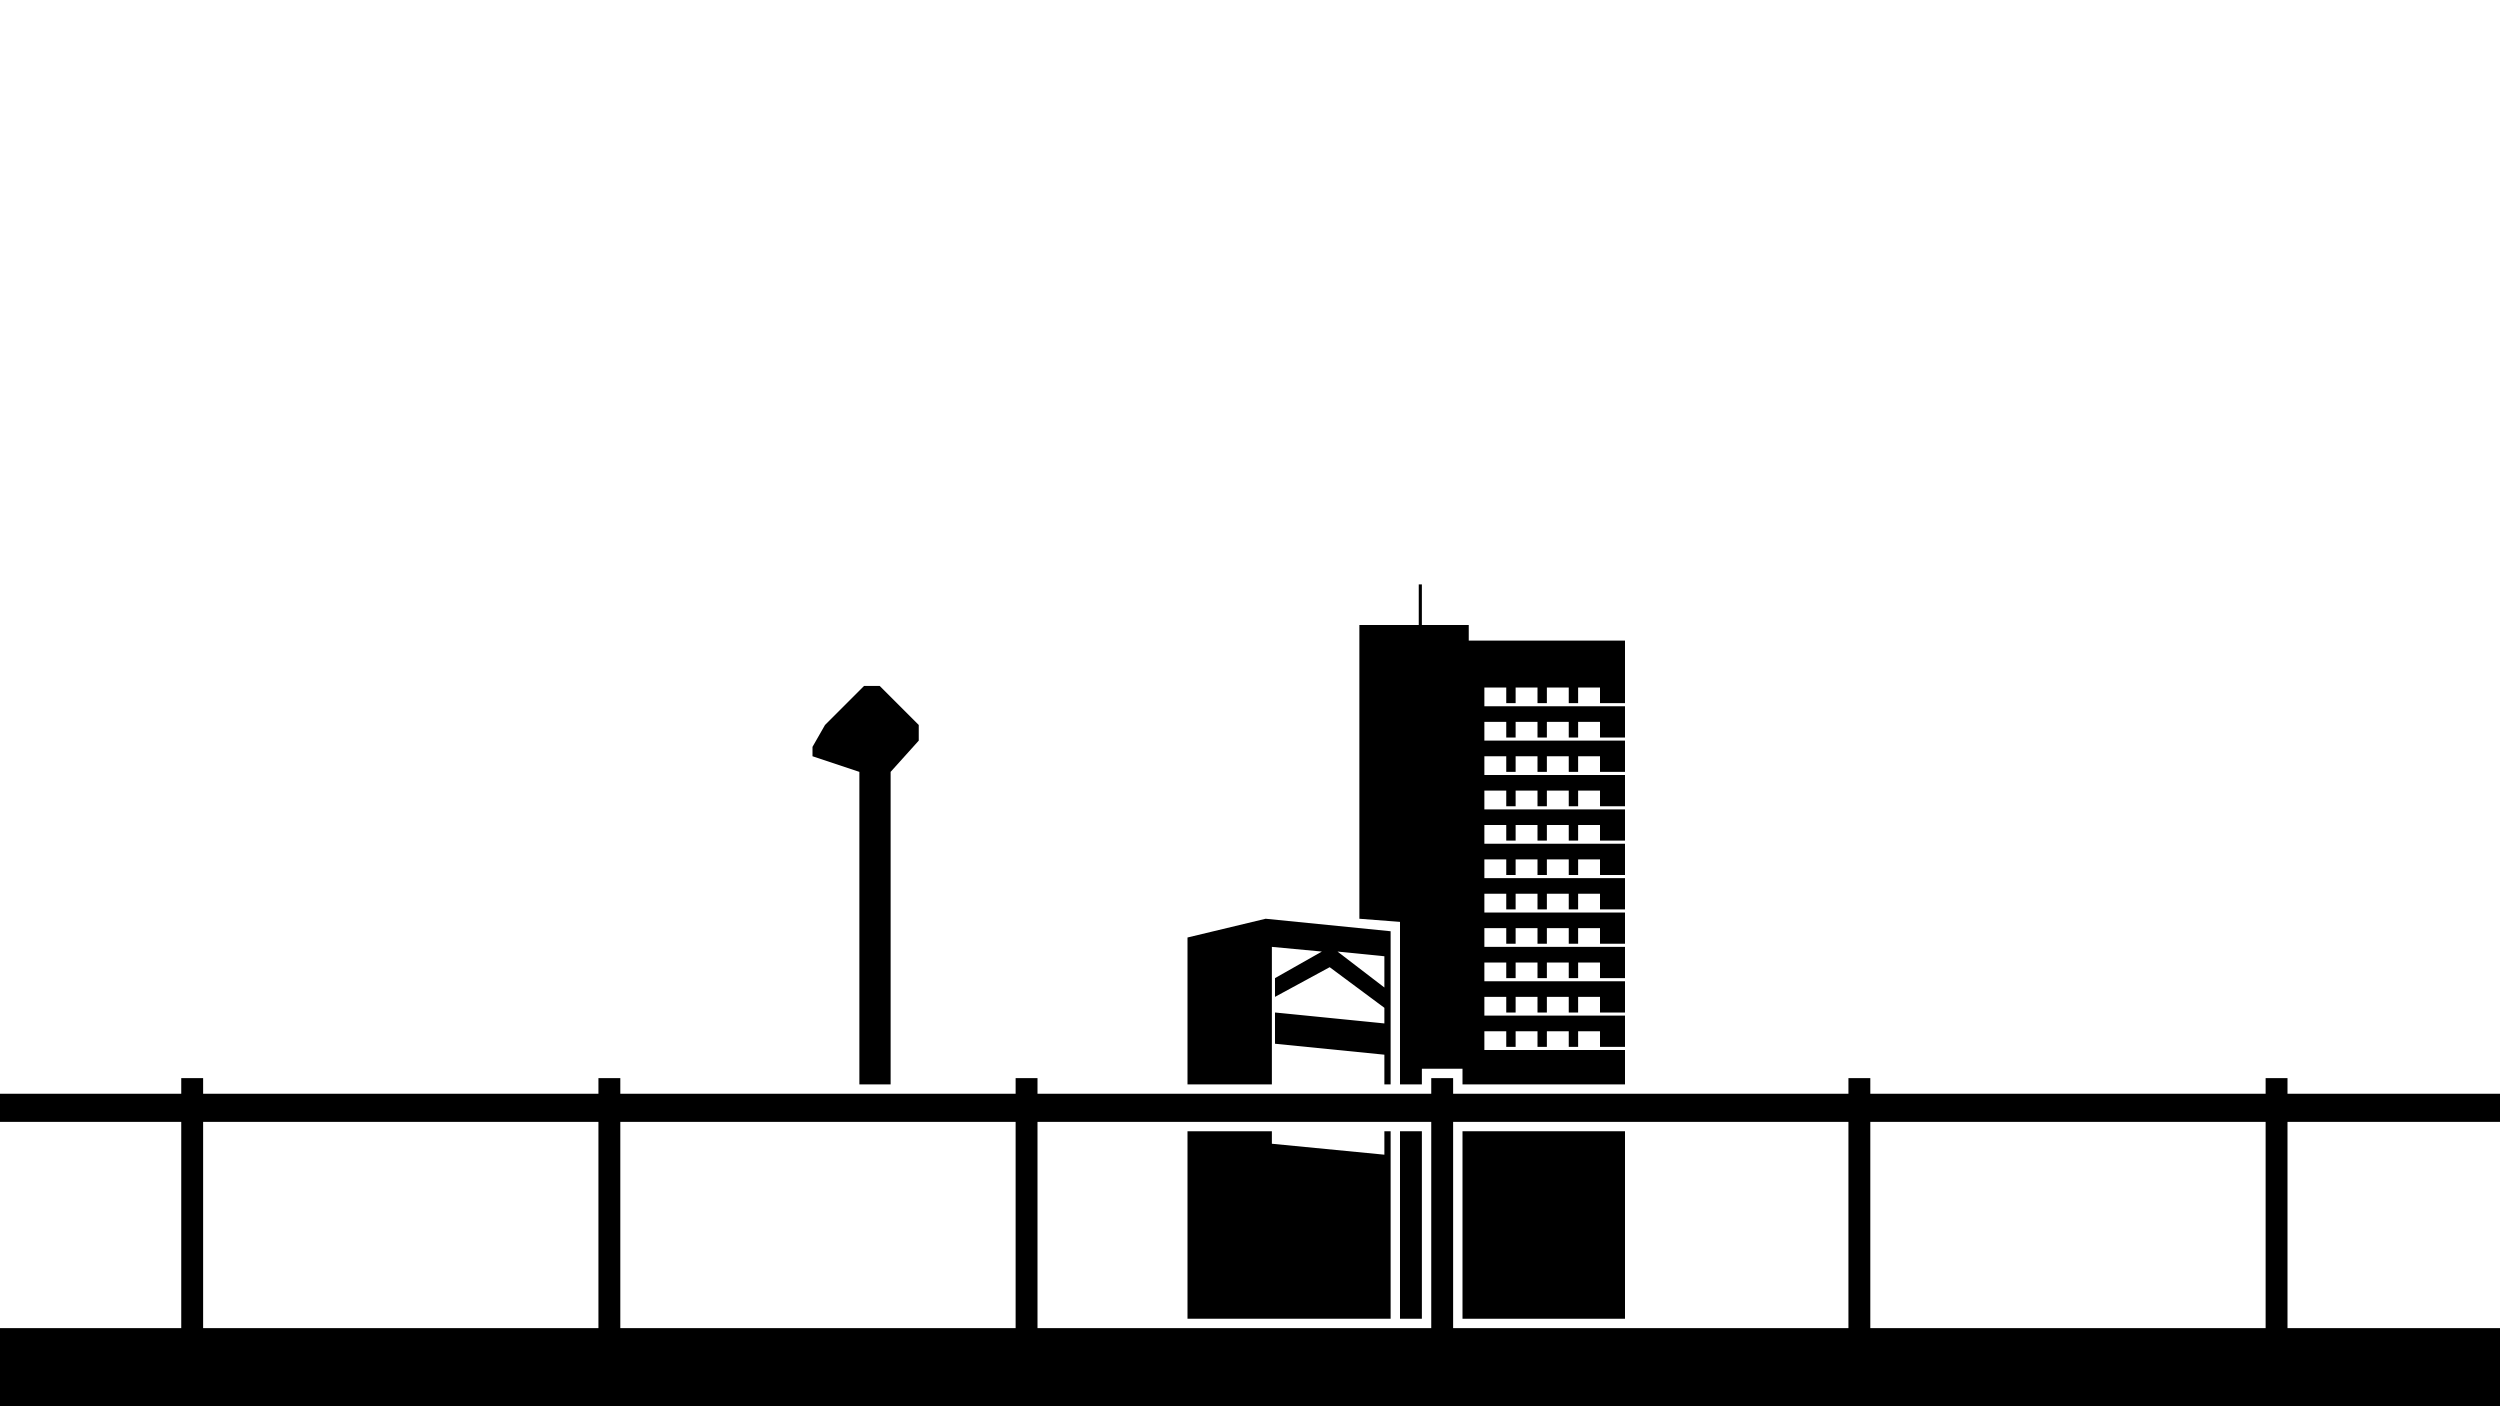 <?xml version="1.0" encoding="UTF-8" standalone="no"?>

<!-- Created with Inkscape (http://www.inkscape.org/) -->

<svg
	width="1600px"
	height="900px"
	viewbox="0 0 1600 900"
	version="1.1"
	id="svg5"
	xmlns="http://www.w3.org/2000/svg"
	xmlns:svg="http://www.w3.org/2000/svg">
	<g id="pathwalk" style="fill:black;stroke:none">
		<rect x="0" y="850" width="1600" height="50"/>
		<rect x="0" y="700" width="1600" height="18"/>
		<rect x="116" y="690" width="14" height="200"/>
		<rect x="383" y="690" width="14" height="200"/>
		<rect x="650" y="690" width="14" height="200"/>
		<rect x="916" y="690" width="14" height="200"/>
		<rect x="1183" y="690" width="14" height="200"/>
		<rect x="1450" y="690" width="14" height="200"/>
	</g>
	<g id="building-1" style="fill:black;stroke:none">
		<path d="
			M 870,400 h 38 v -26 h 2 v 26 h 30 v 10 h 100 v 40
			h -16 v -10 h -14 v 10 h -6 v -10 h -14 v 10 h -6 v -10 h -14 v 10 h -6 v -10 h -14 v 12 h 90 v 20
			h -16 v -10 h -14 v 10 h -6 v -10 h -14 v 10 h -6 v -10 h -14 v 10 h -6 v -10 h -14 v 12 h 90 v 20
			h -16 v -10 h -14 v 10 h -6 v -10 h -14 v 10 h -6 v -10 h -14 v 10 h -6 v -10 h -14 v 12 h 90 v 20
			h -16 v -10 h -14 v 10 h -6 v -10 h -14 v 10 h -6 v -10 h -14 v 10 h -6 v -10 h -14 v 12 h 90 v 20
			h -16 v -10 h -14 v 10 h -6 v -10 h -14 v 10 h -6 v -10 h -14 v 10 h -6 v -10 h -14 v 12 h 90 v 20
			h -16 v -10 h -14 v 10 h -6 v -10 h -14 v 10 h -6 v -10 h -14 v 10 h -6 v -10 h -14 v 12 h 90 v 20
			h -16 v -10 h -14 v 10 h -6 v -10 h -14 v 10 h -6 v -10 h -14 v 10 h -6 v -10 h -14 v 12 h 90 v 20
			h -16 v -10 h -14 v 10 h -6 v -10 h -14 v 10 h -6 v -10 h -14 v 10 h -6 v -10 h -14 v 12 h 90 v 20
			h -16 v -10 h -14 v 10 h -6 v -10 h -14 v 10 h -6 v -10 h -14 v 10 h -6 v -10 h -14 v 12 h 90 v 20
			h -16 v -10 h -14 v 10 h -6 v -10 h -14 v 10 h -6 v -10 h -14 v 10 h -6 v -10 h -14 v 12 h 90 v 20
			h -16 v -10 h -14 v 10 h -6 v -10 h -14 v 10 h -6 v -10 h -14 v 10 h -6 v -10 h -14 v 12 h 90
			V 694 H 936 v -10 h -26 v 10 H 896 V 590 L 870,588"/>
		<path d="M 896,724 H 910 V 844 H 896"/>
		<path d="M 936,724 H 1040 V 844 H 936"/>
	</g>
	<g id="building-2" style="fill:black;stroke:none">
		<path d="M 760,600 l 50,-12 80,8 V 694 h -4 v -19 l -70,-7 v -20 l 70,7 v -10 l -35,-26 5,-10 30,23 v -20 l -30,-3 -5,10 -35,19 v -12 l 30,-17 l -32,-3 V 694 H 760"/>
		<path d="M 760,724 h 54 v 8 l 72,7 V 724 h 4 V 844 H 760"/>
	</g>
	<g id="windturbine" style="fill:black;stroke:none">
		<path d="M 550,694 v -200 l -30,-10 0,-6 8,-14 25,-25 10,0 25,25 0,10 -18,20 v 200"/>
	</g>
</svg>